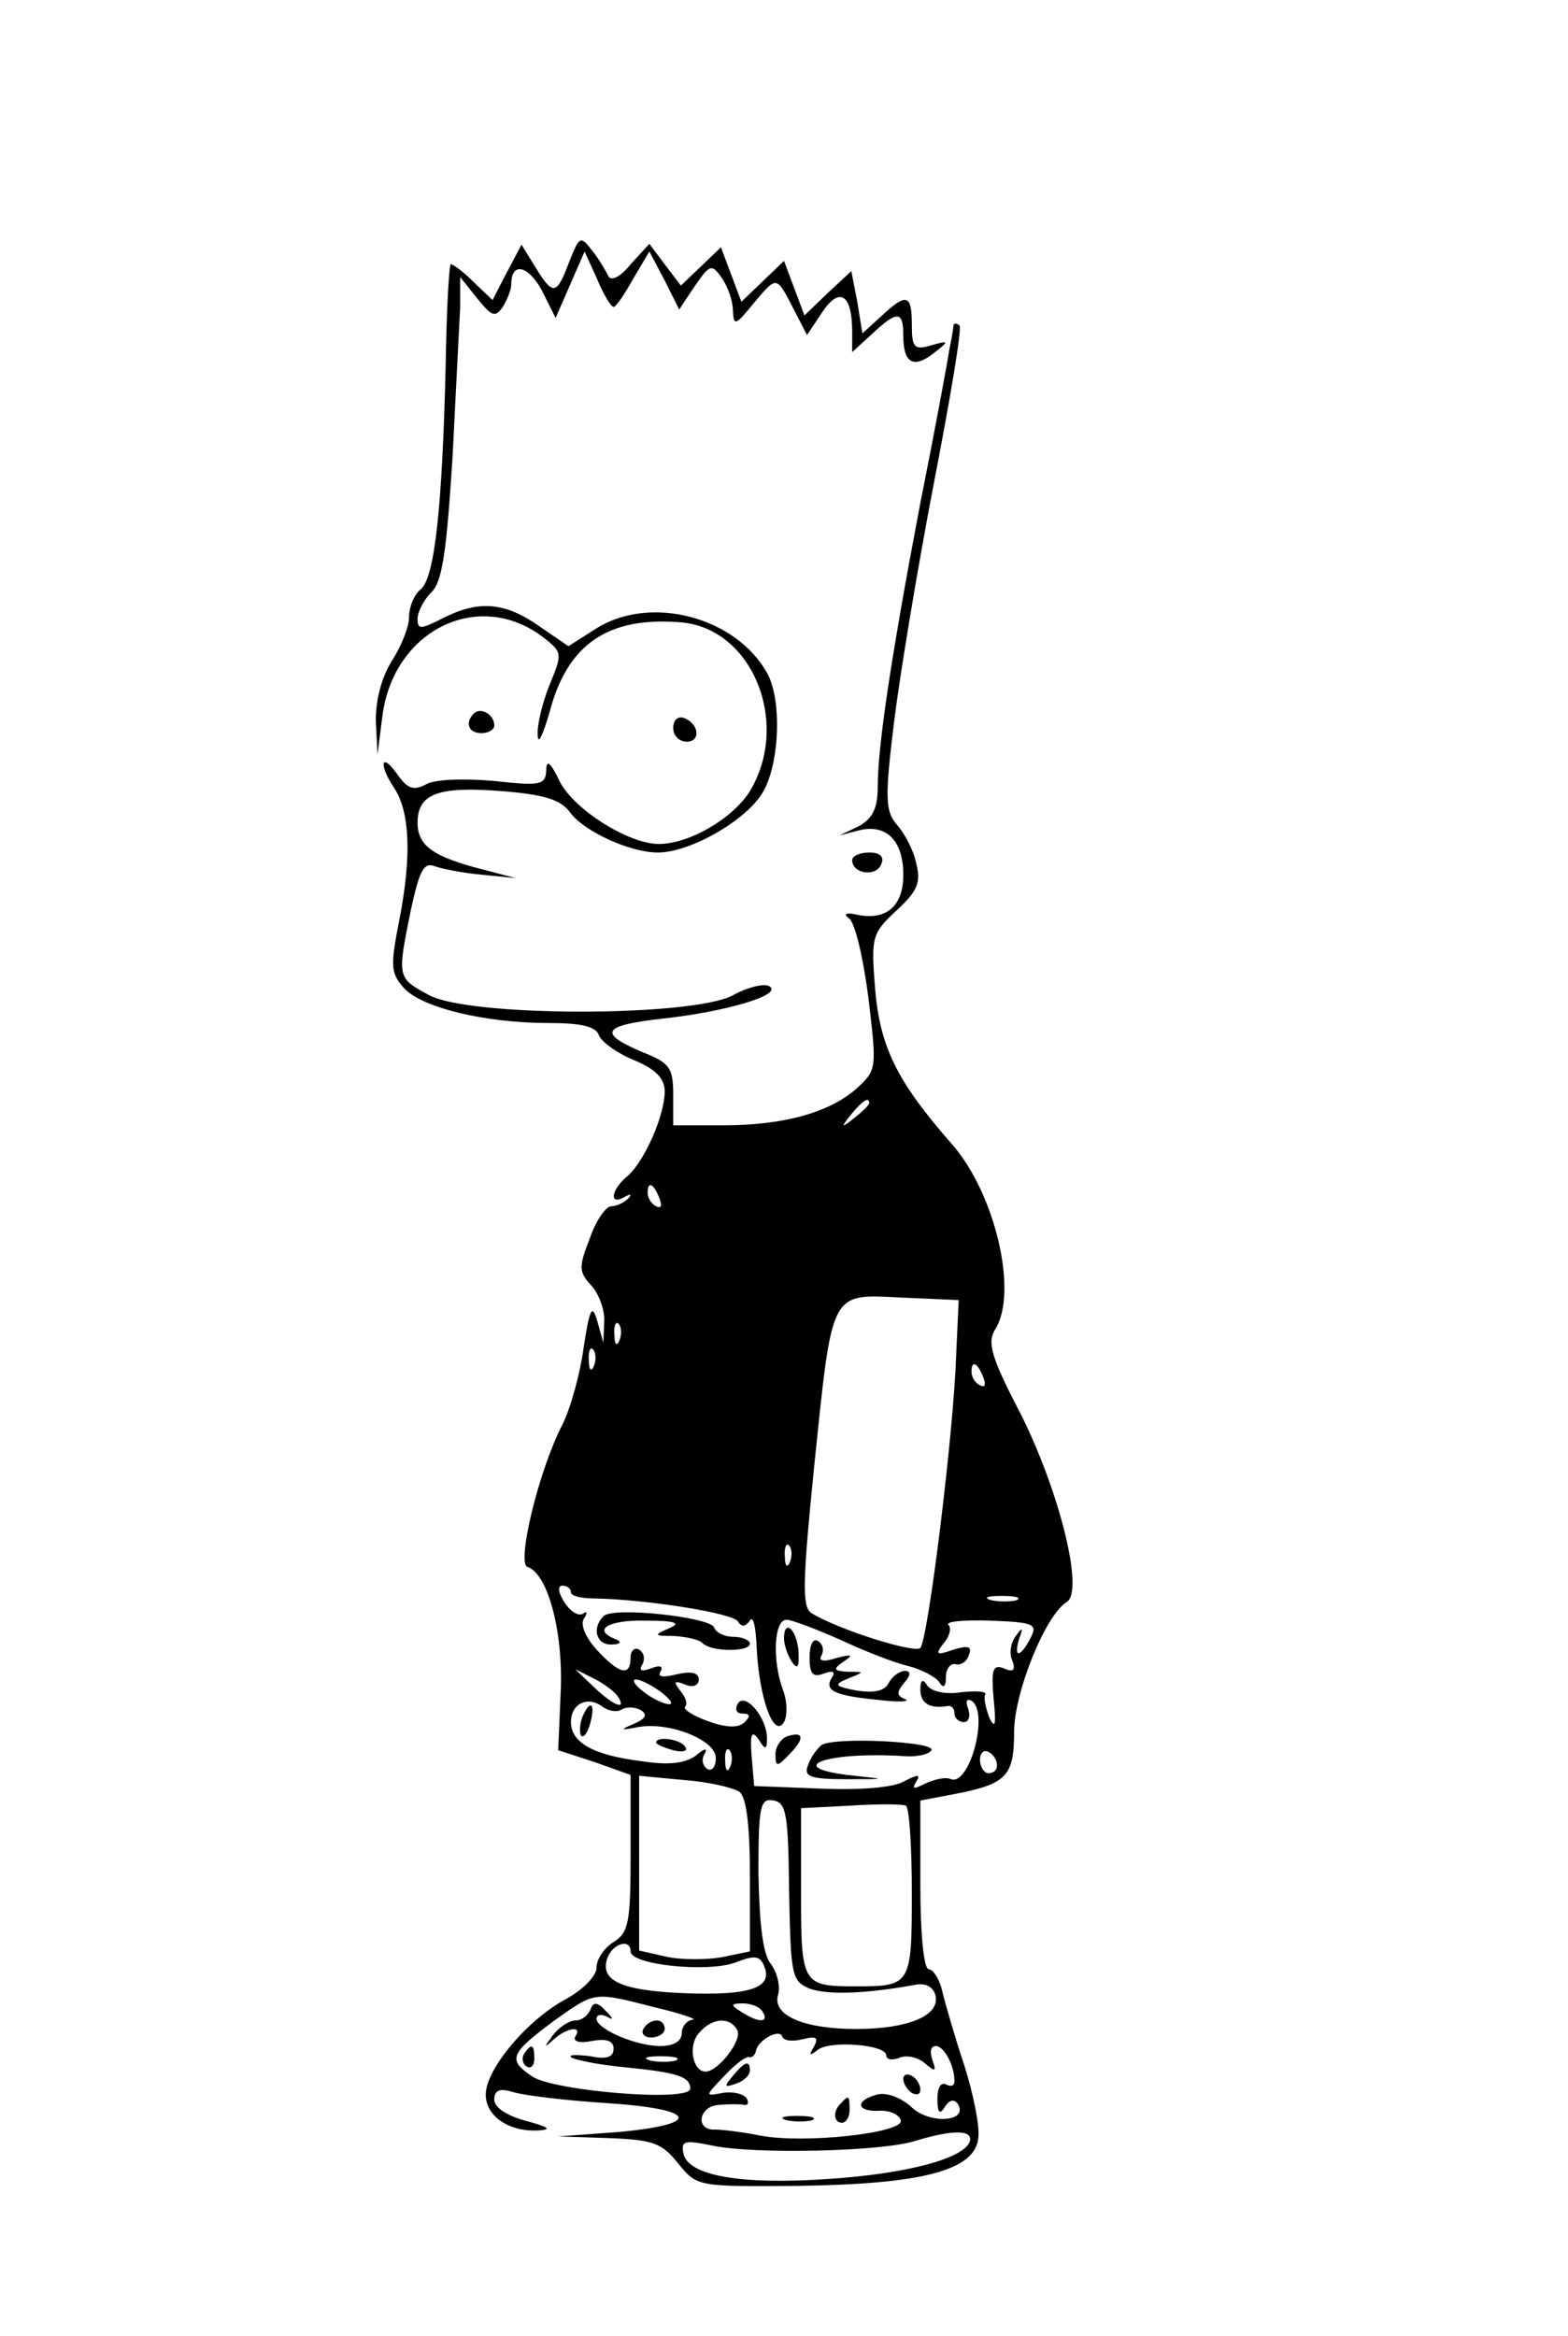 <?xml version="1.0" standalone="no"?>
<!DOCTYPE svg PUBLIC "-//W3C//DTD SVG 20010904//EN"
 "http://www.w3.org/TR/2001/REC-SVG-20010904/DTD/svg10.dtd">
<svg version="1.0" xmlns="http://www.w3.org/2000/svg"
 width="184pt" height="274pt" viewBox="0 0 184 274"
 preserveAspectRatio="xMidYMid meet">

<g transform="translate(0,274) scale(0.1,-0.1)"
fill="#000000" stroke="none">
<path d="M668 2433 c-15 -40 -19 -40 -40 -6 l-16 26 -17 -32 -17 -33 -22 21
c-12 12 -24 21 -27 21 -2 0 -5 -53 -6 -118 -4 -168 -13 -249 -29 -263 -8 -6
-14 -21 -14 -33 0 -11 -9 -34 -20 -51 -12 -19 -19 -45 -19 -70 l2 -40 6 47
c14 100 114 148 189 90 22 -17 22 -19 7 -55 -8 -20 -15 -47 -14 -59 0 -13 6
-1 14 27 21 80 69 112 154 105 84 -7 129 -118 81 -198 -20 -32 -71 -62 -107
-62 -35 0 -99 40 -116 73 -11 23 -16 27 -16 13 -1 -17 -7 -18 -62 -12 -34 3
-69 2 -79 -4 -15 -8 -22 -5 -34 12 -19 27 -22 11 -3 -17 18 -28 20 -79 6 -152
-11 -56 -11 -64 5 -82 21 -23 95 -41 170 -41 38 0 56 -4 59 -15 4 -8 22 -21
42 -29 24 -10 35 -21 35 -36 0 -29 -24 -82 -43 -99 -20 -16 -23 -36 -4 -25 7
4 9 3 4 -2 -5 -5 -14 -9 -20 -9 -6 0 -18 -17 -25 -38 -13 -33 -13 -39 2 -55 9
-10 16 -29 15 -43 l-1 -24 -7 25 c-6 21 -9 16 -16 -30 -4 -30 -15 -71 -25 -91
-28 -54 -54 -163 -41 -167 24 -8 42 -76 39 -146 l-3 -69 43 -14 42 -15 0 -91
c0 -81 -2 -94 -20 -105 -11 -7 -20 -20 -20 -30 0 -10 -16 -26 -36 -37 -45 -24
-94 -82 -94 -112 0 -25 27 -44 62 -42 16 1 12 4 -14 11 -23 6 -38 16 -38 25 0
11 6 14 22 9 13 -4 63 -10 111 -13 106 -7 112 -25 11 -34 l-69 -5 60 -2 c52
-2 62 -6 81 -30 22 -27 23 -27 141 -26 145 2 207 18 211 56 2 14 -6 52 -16 84
-11 33 -22 71 -26 87 -3 15 -11 27 -16 27 -6 0 -10 41 -10 99 l0 99 37 7 c64
12 73 21 73 73 0 47 37 138 62 153 20 13 -8 127 -53 218 -36 69 -41 86 -31
102 27 43 0 159 -51 217 -65 74 -84 114 -90 181 -5 62 -4 66 25 93 25 23 29
33 23 56 -3 15 -14 35 -22 44 -14 16 -15 30 -4 120 7 57 28 183 47 282 19 98
33 181 30 184 -3 3 -6 3 -7 1 0 -2 -2 -15 -5 -29 -2 -14 -17 -95 -34 -180 -35
-184 -50 -286 -50 -333 0 -25 -6 -37 -22 -46 l-23 -11 23 6 c32 8 52 -12 52
-52 0 -37 -20 -54 -54 -47 -13 3 -17 1 -10 -4 7 -4 17 -46 23 -93 10 -84 10
-85 -14 -107 -32 -28 -85 -43 -157 -43 l-58 0 0 36 c0 31 -4 37 -34 49 -55 23
-50 32 20 40 75 8 143 28 127 38 -6 4 -26 -1 -44 -11 -50 -25 -310 -25 -356 1
-37 20 -37 20 -21 99 10 46 15 57 28 52 8 -3 33 -8 55 -10 l40 -4 -38 10 c-59
15 -77 28 -77 55 0 34 24 43 99 37 50 -4 69 -10 80 -25 16 -22 70 -47 103 -47
39 0 108 40 125 74 18 35 20 104 4 135 -36 67 -137 94 -201 54 l-33 -21 -35
24 c-40 28 -71 30 -112 9 -26 -13 -30 -14 -30 -1 0 8 7 22 16 31 13 12 18 48
25 158 4 78 8 158 9 177 l0 35 20 -25 c17 -21 21 -23 30 -10 5 8 10 20 10 27
0 26 20 22 36 -8 l16 -32 17 39 17 39 15 -33 c7 -17 16 -32 19 -32 3 0 13 15
23 33 l19 32 18 -34 17 -34 18 27 c18 26 20 27 32 10 7 -10 13 -27 13 -38 1
-19 3 -18 25 9 27 32 26 32 47 -9 l15 -29 18 27 c20 30 35 21 35 -23 l0 -24
23 21 c30 28 37 28 37 -2 0 -32 12 -39 36 -20 18 14 18 15 -3 9 -20 -6 -23 -3
-23 24 0 36 -6 38 -36 10 l-22 -20 -6 37 -7 36 -28 -26 -27 -26 -12 32 -12 32
-25 -24 -25 -24 -12 32 -12 32 -24 -23 -23 -22 -19 25 -18 24 -22 -24 c-12
-15 -23 -20 -26 -14 -3 6 -11 20 -19 30 -14 18 -15 17 -27 -13z m352 -987 c0
-2 -8 -10 -17 -17 -16 -13 -17 -12 -4 4 13 16 21 21 21 13z m-246 -112 c3 -8
2 -12 -4 -9 -6 3 -10 10 -10 16 0 14 7 11 14 -7z m348 -184 c-3 -92 -33 -333
-42 -343 -6 -7 -98 22 -128 41 -11 7 -10 38 3 168 22 212 18 206 102 202 l68
-3 -3 -65z m-395 18 c-3 -8 -6 -5 -6 6 -1 11 2 17 5 13 3 -3 4 -12 1 -19z
m-30 -30 c-3 -8 -6 -5 -6 6 -1 11 2 17 5 13 3 -3 4 -12 1 -19z m457 -14 c3 -8
2 -12 -4 -9 -6 3 -10 10 -10 16 0 14 7 11 14 -7z m-227 -216 c-3 -8 -6 -5 -6
6 -1 11 2 17 5 13 3 -3 4 -12 1 -19z m-257 -36 c0 -4 12 -7 28 -7 59 -1 162
-17 168 -27 4 -7 9 -6 14 1 4 7 7 -8 8 -33 3 -58 20 -106 32 -86 4 7 4 24 -1
37 -13 35 -11 83 4 83 6 0 35 -11 62 -23 28 -13 63 -27 80 -31 16 -4 33 -13
37 -19 5 -8 8 -6 8 6 0 9 5 16 11 15 6 -2 14 3 16 11 4 10 -1 11 -18 6 -20 -7
-22 -6 -12 7 7 8 10 18 6 22 -4 4 18 6 49 5 52 -2 56 -4 47 -21 -12 -23 -20
-23 -13 0 5 13 4 14 -4 3 -6 -8 -8 -21 -4 -29 4 -11 1 -14 -10 -9 -13 5 -15
-1 -12 -36 3 -30 2 -36 -5 -22 -4 11 -7 23 -5 27 3 4 -10 5 -28 3 -19 -3 -35
1 -40 8 -5 8 -8 7 -8 -5 0 -16 11 -23 33 -19 4 0 7 -3 7 -9 0 -5 5 -10 11 -10
6 0 8 7 5 16 -3 8 -2 12 4 9 21 -13 -2 -100 -24 -92 -6 3 -19 0 -30 -5 -14 -7
-16 -7 -11 2 6 9 2 9 -15 0 -13 -7 -52 -10 -98 -8 l-77 3 -3 35 c-2 26 0 31 8
20 8 -13 10 -13 10 1 0 24 -25 54 -34 41 -4 -7 -2 -12 5 -12 9 0 10 -3 3 -10
-7 -7 -21 -7 -43 1 -17 6 -30 14 -27 17 3 3 1 11 -6 19 -8 11 -7 12 6 7 9 -4
16 -1 16 6 0 8 -9 10 -26 6 -16 -4 -23 -3 -19 3 4 7 -1 8 -11 4 -11 -4 -15 -3
-10 5 3 6 2 13 -4 17 -5 3 -10 -1 -10 -9 0 -23 -13 -20 -39 8 -14 15 -20 30
-16 37 5 7 4 10 -1 6 -6 -3 -15 3 -22 14 -7 11 -8 19 -2 19 5 0 10 -3 10 -8z
m523 -9 c-7 -2 -21 -2 -30 0 -10 3 -4 5 12 5 17 0 24 -2 18 -5z m-468 -113
c11 -17 -5 -11 -28 11 l-22 21 22 -11 c12 -6 25 -16 28 -21z m51 5 c10 -8 15
-14 9 -14 -5 0 -19 6 -29 14 -11 8 -15 15 -10 15 6 0 19 -7 30 -15z m-46 -20
c5 3 15 3 22 -1 8 -5 6 -10 -8 -16 -17 -7 -16 -8 4 -4 37 7 92 -15 92 -36 0
-11 -5 -16 -10 -13 -6 4 -7 12 -3 18 4 7 -1 6 -10 -2 -12 -9 -31 -12 -63 -7
-58 7 -84 22 -84 46 0 22 20 31 37 18 7 -5 17 -7 23 -3z m127 -67 c-3 -8 -6
-5 -6 6 -1 11 2 17 5 13 3 -3 4 -12 1 -19z m313 1 c0 -5 -4 -9 -10 -9 -5 0
-10 7 -10 16 0 8 5 12 10 9 6 -3 10 -10 10 -16z m-302 -31 c8 -7 12 -40 12
-99 l0 -88 -34 -7 c-19 -3 -48 -3 -65 1 l-31 7 0 102 0 103 53 -5 c28 -2 58
-9 65 -14z m58 -118 c2 -99 3 -104 25 -113 21 -7 64 -6 124 5 12 2 21 -3 23
-14 4 -23 -34 -38 -93 -38 -62 0 -99 16 -92 40 3 10 -1 27 -9 37 -9 12 -13 48
-14 106 0 79 2 88 18 85 15 -3 17 -17 18 -108z m144 0 c0 -108 -1 -110 -65
-110 -64 0 -65 2 -65 111 l0 98 58 3 c31 2 60 2 65 0 4 -2 7 -47 7 -102z
m-330 -69 c0 -16 91 -25 123 -13 23 9 29 8 34 -5 10 -25 -18 -34 -94 -31 -75
3 -100 15 -90 42 7 17 27 22 27 7z m30 -66 c30 -7 49 -14 43 -14 -7 -1 -13 -8
-13 -16 0 -9 -9 -15 -25 -15 -29 0 -75 20 -75 32 0 5 6 6 13 2 7 -4 7 -2 -2 7
-10 11 -15 11 -18 2 -3 -7 -10 -13 -18 -13 -7 0 -19 -8 -26 -17 -11 -15 -11
-16 1 -5 16 14 34 16 25 3 -3 -6 6 -8 20 -5 17 3 25 0 25 -9 0 -10 -8 -13 -27
-9 -16 2 -26 2 -23 -1 3 -3 32 -9 64 -12 61 -6 76 -11 76 -25 0 -16 -158 -3
-185 14 -30 20 -27 27 27 67 47 33 44 33 118 14z m125 -5 c8 -13 -5 -13 -25 0
-13 8 -13 10 2 10 9 0 20 -4 23 -10z m-30 -21 c7 -11 -22 -49 -37 -49 -15 0
-21 30 -8 45 15 18 36 20 45 4z m77 -11 c16 4 19 2 13 -9 -6 -10 -5 -11 4 -4
13 12 81 7 81 -6 0 -5 7 -6 15 -3 8 4 22 1 30 -6 13 -11 14 -10 9 4 -3 9 -2
16 4 16 10 0 22 -23 22 -41 0 -6 -4 -7 -10 -4 -6 3 -10 -4 -10 -17 0 -17 3
-19 9 -9 5 8 11 9 15 3 13 -21 -33 -24 -54 -4 -13 12 -30 18 -41 15 -26 -7
-24 -20 2 -19 12 1 24 -4 26 -11 5 -15 -114 -28 -165 -18 -20 4 -44 7 -53 7
-24 -1 -19 28 5 29 12 1 25 1 29 0 5 -1 6 3 3 8 -4 5 -16 8 -28 6 -21 -4 -21
-4 2 20 12 13 25 23 29 22 3 -1 7 2 8 7 2 13 28 27 31 17 2 -5 12 -6 24 -3z
m-149 -25 c-7 -2 -21 -2 -30 0 -10 3 -4 5 12 5 17 0 24 -2 18 -5z m345 -95
c-7 -20 -74 -38 -167 -44 -102 -7 -164 4 -169 30 -3 15 1 16 35 9 48 -10 199
-7 238 6 43 13 67 13 63 -1z"/>
<path d="M708 844 c-14 -14 -8 -34 10 -33 10 0 12 3 5 6 -29 11 -10 23 35 22
35 0 42 -3 27 -9 -18 -8 -18 -9 6 -9 14 -1 29 -4 33 -8 10 -11 56 -11 56 -1 0
4 -9 8 -19 8 -11 0 -21 5 -23 11 -4 12 -120 25 -130 13z"/>
<path d="M920 818 c0 -7 4 -19 9 -27 7 -10 9 -7 8 12 -2 26 -17 39 -17 15z"/>
<path d="M950 796 c0 -20 4 -24 17 -19 10 4 14 2 9 -5 -9 -15 3 -21 55 -26 24
-3 38 -2 31 1 -10 4 -10 8 -1 19 8 9 8 14 1 14 -6 0 -15 -6 -19 -14 -5 -10
-18 -12 -38 -9 -26 5 -27 7 -10 14 20 8 20 8 0 8 -17 1 -18 3 -5 12 12 8 10 9
-9 4 -15 -5 -21 -3 -17 3 3 6 2 13 -4 17 -6 4 -10 -5 -10 -19z"/>
<path d="M923 703 c-7 -3 -13 -12 -13 -21 0 -15 2 -15 17 1 18 18 16 27 -4 20z"/>
<path d="M964 693 c-6 -5 -13 -15 -16 -24 -5 -13 3 -16 45 -16 47 0 48 0 10 4
-88 9 -35 29 59 23 14 -1 28 2 31 7 6 10 -114 16 -129 6z"/>
<path d="M683 725 c-3 -9 -3 -18 -1 -21 3 -3 8 4 11 16 6 23 -1 27 -10 5z"/>
<path d="M770 696 c0 -2 9 -6 20 -9 11 -3 18 -1 14 4 -5 9 -34 13 -34 5z"/>
<path d="M755 360 c-3 -5 1 -10 9 -10 9 0 16 5 16 10 0 6 -4 10 -9 10 -6 0
-13 -4 -16 -10z"/>
<path d="M615 331 c-3 -5 -2 -12 3 -15 5 -3 9 1 9 9 0 17 -3 19 -12 6z"/>
<path d="M860 305 c-11 -13 -10 -14 4 -9 9 3 16 10 16 15 0 13 -6 11 -20 -6z"/>
<path d="M1060 301 c0 -5 5 -13 10 -16 6 -3 10 -2 10 4 0 5 -4 13 -10 16 -5 3
-10 2 -10 -4z"/>
<path d="M987 273 c-10 -9 -9 -23 1 -23 5 0 9 7 9 15 0 17 -1 18 -10 8z"/>
<path d="M923 253 c9 -2 23 -2 30 0 6 3 -1 5 -18 5 -16 0 -22 -2 -12 -5z"/>
<path d="M556 1903 c-11 -11 -6 -23 9 -23 8 0 15 4 15 9 0 13 -16 22 -24 14z"/>
<path d="M790 1886 c0 -9 7 -16 16 -16 17 0 14 22 -4 28 -7 2 -12 -3 -12 -12z"/>
<path d="M1000 1731 c0 -16 28 -20 34 -5 4 9 -1 14 -14 14 -11 0 -20 -4 -20
-9z"/>
</g>
</svg>
